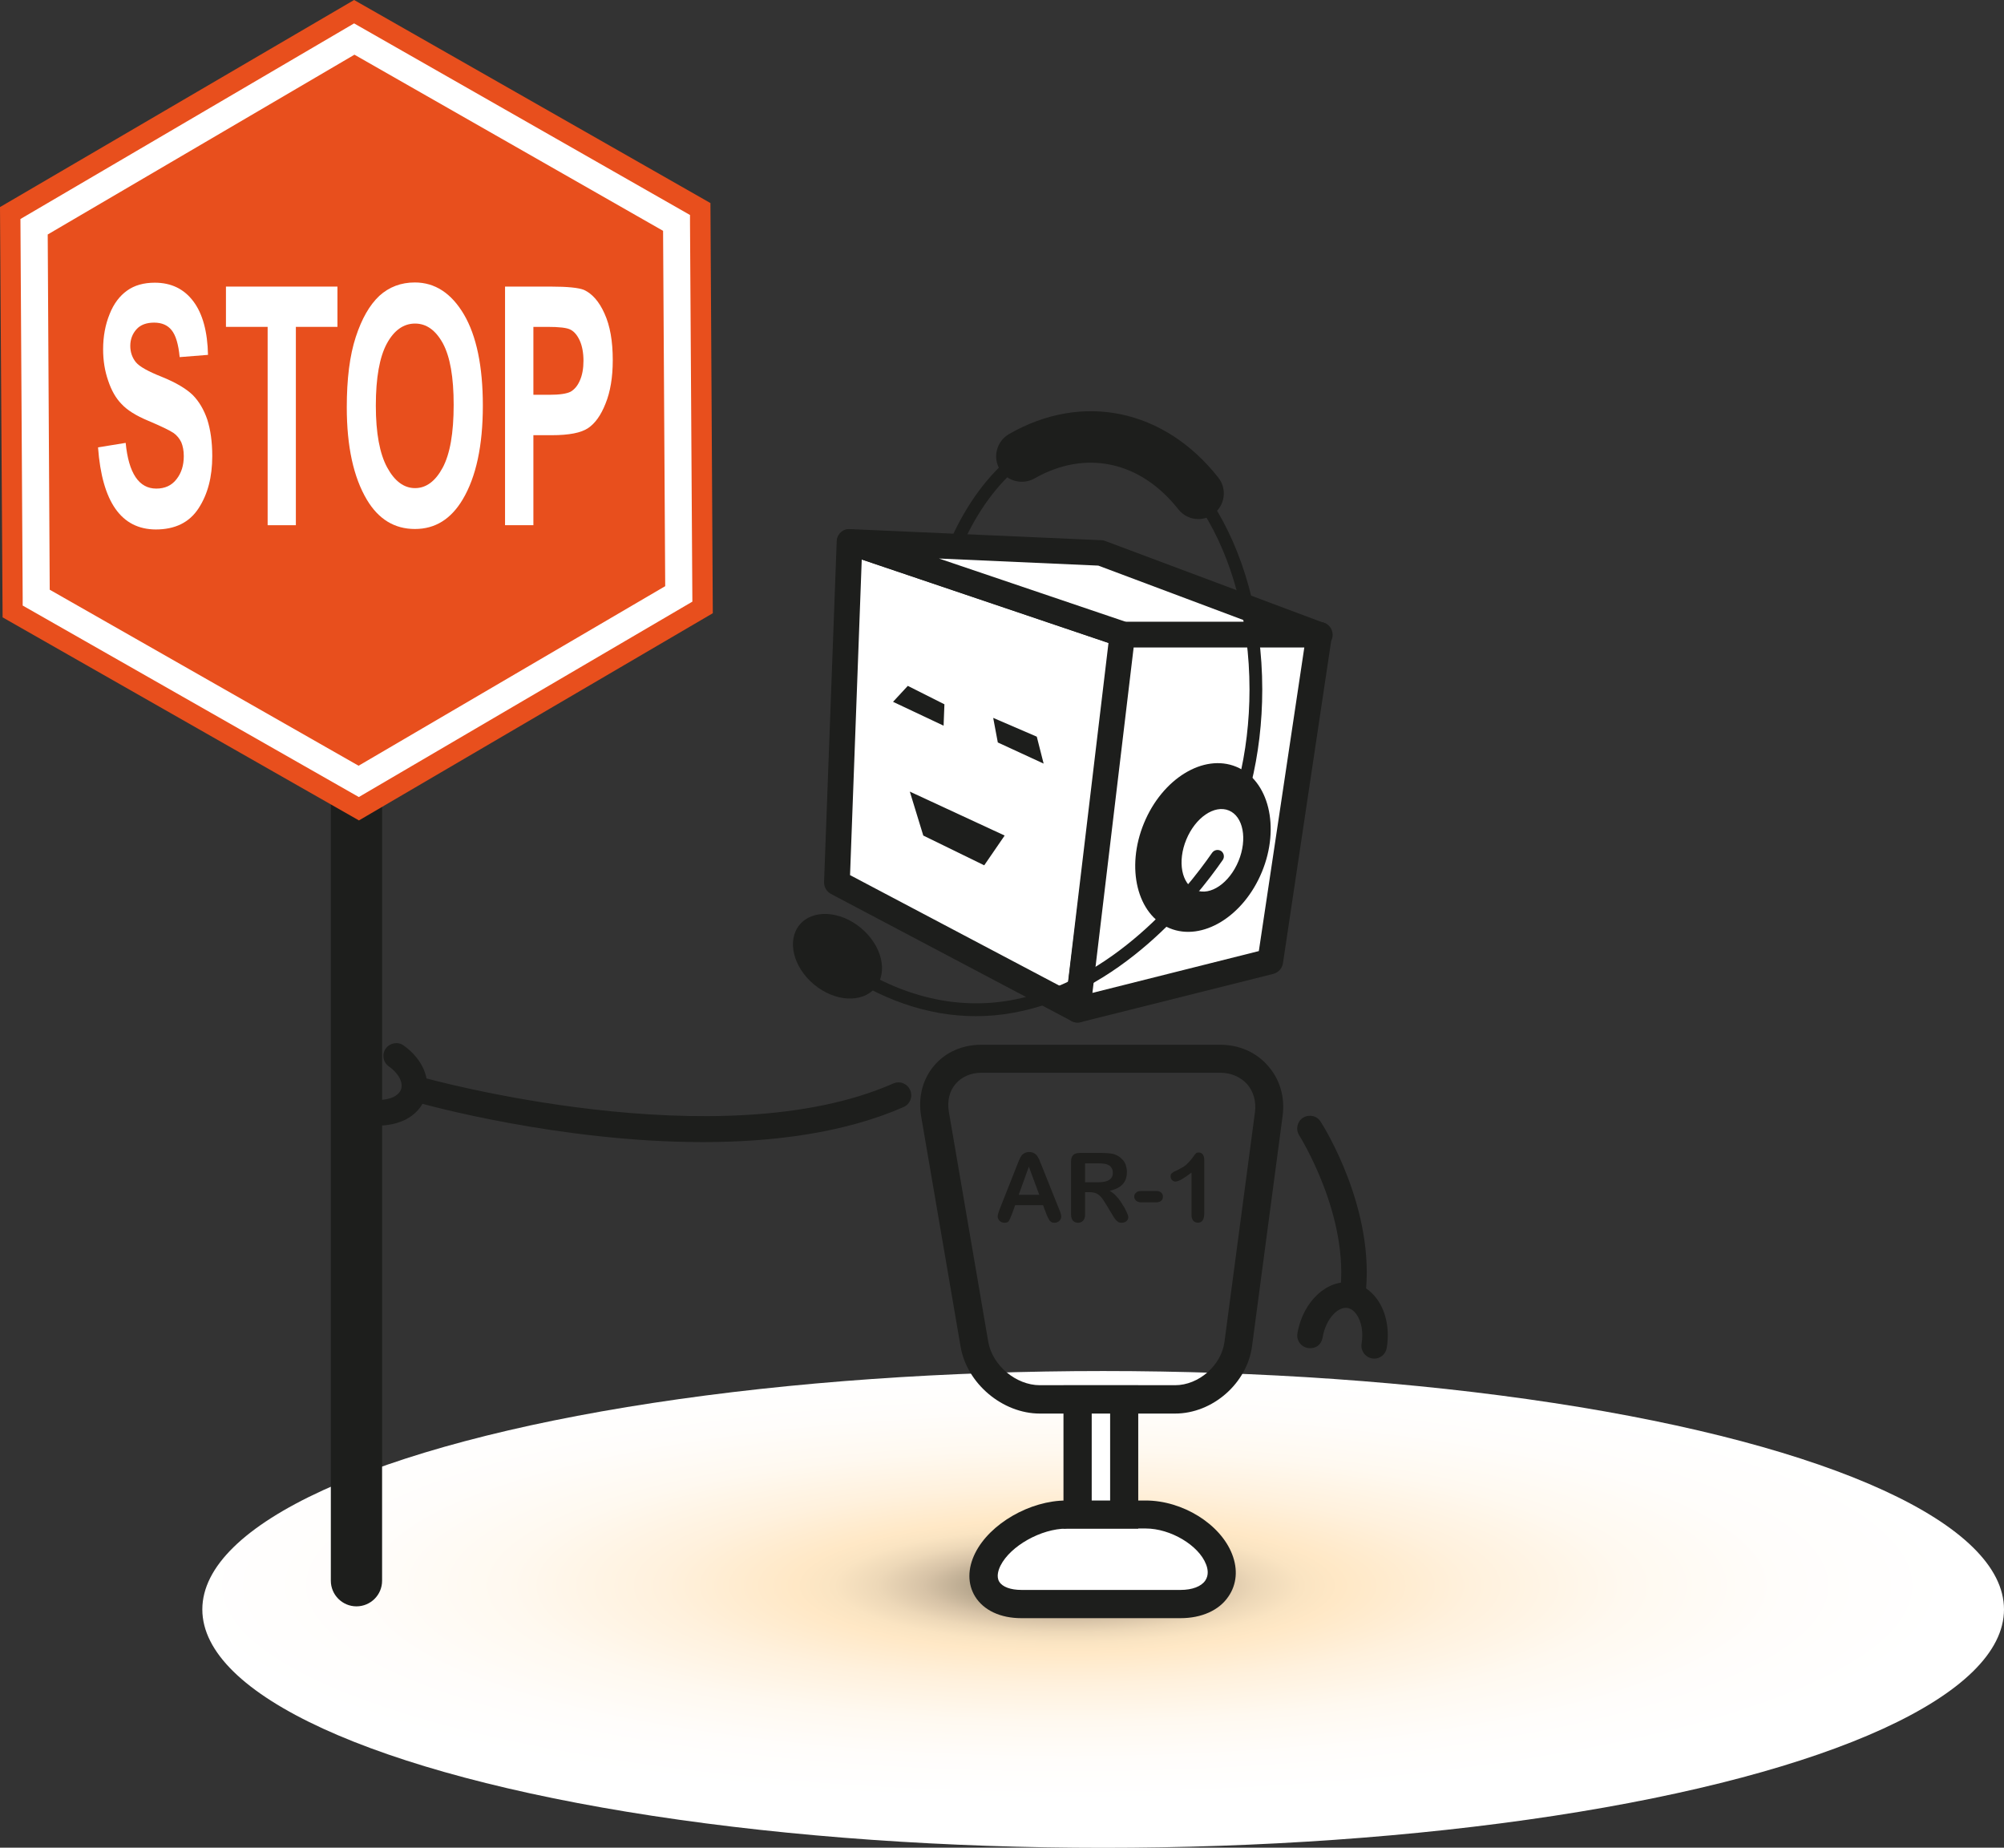 <?xml version="1.0" encoding="utf-8"?>
<!-- Generator: Adobe Illustrator 15.0.2, SVG Export Plug-In . SVG Version: 6.00 Build 0)  -->
<!DOCTYPE svg PUBLIC "-//W3C//DTD SVG 1.1//EN" "http://www.w3.org/Graphics/SVG/1.1/DTD/svg11.dtd">
<svg version="1.1" id="Layer_1" xmlns="http://www.w3.org/2000/svg" xmlns:xlink="http://www.w3.org/1999/xlink" x="0px" y="0px"
	 width="16.967px" height="15.641px" viewBox="96.455 9.054 16.967 15.641" enable-background="new 96.455 9.054 16.967 15.641"
	 xml:space="preserve">
<rect x="96.455" y="9.054" width="16.967" height="15.641" fill="#333333" stroke="none"/>
<g>
	<g>
		<g>
			
				<radialGradient id="SVGID_1_" cx="-1019.125" cy="-463.706" r="18.319" gradientTransform="matrix(0.41 0 0 0.1 523.331 68.847)" gradientUnits="userSpaceOnUse">
				<stop  offset="0" style="stop-color:#5F564A"/>
				<stop  offset="0.054" style="stop-color:#8F826F"/>
				<stop  offset="0.109" style="stop-color:#B7A78E"/>
				<stop  offset="0.162" style="stop-color:#D7C3A7"/>
				<stop  offset="0.214" style="stop-color:#EDD8B8"/>
				<stop  offset="0.263" style="stop-color:#FAE4C2"/>
				<stop  offset="0.307" style="stop-color:#FFE8C6"/>
				<stop  offset="0.456" style="stop-color:#FFF1DD"/>
				<stop  offset="0.631" style="stop-color:#FFF9F0"/>
				<stop  offset="0.811" style="stop-color:#FFFDFB"/>
				<stop  offset="1" style="stop-color:#FFFFFF"/>
			</radialGradient>
			<ellipse fill="url(#SVGID_1_)" cx="105.795" cy="22.678" rx="7.627" ry="2.018"/>
			<g>
				<polygon fill="#FFFFFF" points="105.578,17.602 103.541,16.526 103.649,13.641 105.973,14.427 				"/>
				<path fill="#1D1E1C" d="M105.578,17.71c-0.018,0-0.035-0.004-0.051-0.013l-2.037-1.076c-0.036-0.02-0.059-0.058-0.058-0.1
					l0.107-2.885c0.001-0.034,0.019-0.066,0.047-0.085c0.029-0.019,0.064-0.023,0.097-0.013l2.324,0.786
					c0.048,0.017,0.079,0.065,0.072,0.116l-0.395,3.175c-0.004,0.036-0.025,0.066-0.058,0.083
					C105.613,17.706,105.596,17.71,105.578,17.71z M103.652,16.462l1.839,0.971l0.364-2.932l-2.104-0.711L103.652,16.462z"/>
			</g>
			<polygon fill="#1D1E1C" points="104.444,15.197 104.016,14.995 104.141,14.86 104.451,15.016 			"/>
			<polygon fill="#1D1E1C" points="105.291,15.518 104.903,15.339 104.864,15.131 105.233,15.29 			"/>
			<polygon fill="#1D1E1C" points="104.788,16.379 104.272,16.127 104.158,15.755 104.961,16.127 			"/>
			<g>
				<polygon fill="#FFFFFF" points="105.973,14.427 103.649,13.641 105.776,13.735 107.624,14.427 				"/>
				<path fill="#1D1E1C" d="M107.63,14.536c-0.002,0-0.004,0-0.006,0h-1.651c-0.012,0-0.023-0.002-0.035-0.006l-2.324-0.786
					c-0.051-0.017-0.081-0.069-0.071-0.123c0.01-0.054,0.054-0.091,0.111-0.088l2.127,0.094c0.012,0,0.022,0.003,0.033,0.007
					l1.834,0.687c0.052,0.009,0.09,0.053,0.09,0.107C107.738,14.487,107.69,14.536,107.63,14.536z M105.99,14.319h1.036
					l-1.272-0.477l-1.349-0.06L105.99,14.319z"/>
			</g>
			<g>
				<polygon fill="#FFFFFF" points="107.21,17.193 105.578,17.602 105.957,14.427 107.624,14.427 				"/>
				<path fill="#1D1E1C" d="M105.578,17.71c-0.026,0-0.052-0.01-0.071-0.027c-0.027-0.023-0.04-0.059-0.036-0.094l0.379-3.175
					c0.007-0.055,0.053-0.096,0.107-0.096h1.667c0.031,0,0.062,0.014,0.082,0.038s0.029,0.056,0.025,0.087l-0.414,2.766
					c-0.007,0.043-0.039,0.078-0.081,0.089l-1.632,0.409C105.596,17.709,105.587,17.71,105.578,17.71z M106.053,14.536l-0.349,2.923
					l1.409-0.354l0.385-2.57H106.053z"/>
			</g>
			<path fill="#1D1E1C" d="M102.406,18.722c-1.213,0-2.361-0.319-2.432-0.34c-0.058-0.017-0.091-0.076-0.075-0.134
				c0.017-0.057,0.079-0.089,0.134-0.074c0.025,0.008,2.514,0.699,3.985,0.052c0.056-0.025,0.119,0.001,0.143,0.056
				c0.024,0.055,0,0.118-0.055,0.143C103.602,18.646,102.996,18.722,102.406,18.722z"/>
			<path fill="#1D1E1C" d="M107.908,20.125c-0.005,0-0.009,0-0.014,0c-0.06-0.008-0.102-0.062-0.094-0.121
				c0.084-0.658-0.341-1.332-0.345-1.339c-0.032-0.05-0.018-0.117,0.032-0.149c0.05-0.031,0.117-0.019,0.149,0.033
				c0.02,0.029,0.472,0.745,0.378,1.482C108.009,20.086,107.962,20.125,107.908,20.125z"/>
			
				<ellipse transform="matrix(0.925 0.381 -0.381 0.925 14.21 -39.381)" fill="#1D1E1C" cx="106.601" cy="16.21" rx="0.54" ry="0.739"/>
			<path fill="#1D1E1C" d="M106.725,16.413c-0.01,0-0.019-0.002-0.027-0.007c-0.025-0.015-0.034-0.048-0.02-0.074
				c0.229-0.392,0.356-0.904,0.356-1.441c0-1.171-0.601-2.125-1.338-2.125c-0.429,0-0.836,0.332-1.087,0.888
				c-0.013,0.028-0.043,0.04-0.072,0.027c-0.027-0.012-0.039-0.044-0.027-0.072c0.271-0.596,0.714-0.952,1.187-0.952
				c0.797,0,1.445,1.002,1.445,2.233c0,0.557-0.131,1.088-0.37,1.496C106.762,16.403,106.743,16.413,106.725,16.413z"/>
			
				<path fill="none" stroke="#1D1E1C" stroke-width="0.217" stroke-linecap="round" stroke-linejoin="round" stroke-miterlimit="10" d="
				M106.725,16.359"/>
			<path fill="#1D1E1C" d="M106.601,13.448c-0.063,0-0.127-0.028-0.17-0.083c-0.321-0.408-0.786-0.507-1.217-0.261
				c-0.103,0.058-0.236,0.024-0.296-0.079s-0.024-0.236,0.079-0.296c0.622-0.358,1.316-0.212,1.773,0.368
				c0.074,0.094,0.058,0.23-0.036,0.304C106.696,13.432,106.648,13.448,106.601,13.448z"/>
			
				<ellipse transform="matrix(0.768 0.64 -0.64 0.768 35.029 -62.321)" fill="#1D1E1C" cx="103.541" cy="17.192" rx="0.417" ry="0.311"/>
			
				<ellipse transform="matrix(0.924 0.382 -0.382 0.924 14.332 -39.561)" fill="#FFFFFF" cx="106.719" cy="16.284" rx="0.239" ry="0.365"/>
			<path fill="#1D1E1C" d="M104.717,17.656c-0.407,0-0.812-0.14-1.207-0.419c-0.024-0.018-0.03-0.051-0.013-0.076
				c0.017-0.025,0.051-0.029,0.075-0.013c0.472,0.333,0.957,0.458,1.438,0.374c0.865-0.153,1.483-0.925,1.708-1.25
				c0.018-0.024,0.05-0.03,0.076-0.014c0.024,0.017,0.03,0.051,0.014,0.075c-0.233,0.336-0.874,1.136-1.779,1.295
				C104.925,17.647,104.821,17.656,104.717,17.656z"/>
			<g>
				<path fill="#1E1E1C" d="M105.313,19.328l-0.027-0.072h-0.236l-0.027,0.074c-0.011,0.029-0.02,0.049-0.027,0.061
					c-0.008,0.01-0.021,0.014-0.038,0.014c-0.015,0-0.028-0.006-0.04-0.016c-0.01-0.012-0.016-0.023-0.016-0.037
					c0-0.008,0.001-0.016,0.004-0.023c0.002-0.01,0.006-0.021,0.012-0.037l0.149-0.377c0.004-0.01,0.009-0.023,0.015-0.037
					c0.006-0.016,0.014-0.029,0.02-0.039c0.007-0.01,0.016-0.018,0.027-0.023c0.01-0.006,0.023-0.01,0.039-0.01
					c0.018,0,0.031,0.004,0.041,0.01c0.012,0.006,0.021,0.014,0.027,0.023c0.006,0.01,0.012,0.02,0.018,0.031
					c0.004,0.012,0.01,0.027,0.018,0.045l0.15,0.375c0.012,0.027,0.018,0.049,0.018,0.062s-0.005,0.025-0.016,0.037
					c-0.012,0.01-0.025,0.016-0.041,0.016c-0.01,0-0.018-0.002-0.023-0.004c-0.007-0.004-0.012-0.008-0.018-0.014
					c-0.004-0.006-0.008-0.016-0.014-0.025C105.321,19.348,105.317,19.338,105.313,19.328z M105.08,19.168h0.174l-0.088-0.238
					L105.08,19.168z"/>
				<path fill="#1E1E1C" d="M105.684,19.146h-0.042v0.188c0,0.023-0.005,0.041-0.017,0.053c-0.011,0.012-0.024,0.018-0.042,0.018
					c-0.019,0-0.033-0.006-0.044-0.018c-0.01-0.012-0.016-0.029-0.016-0.053v-0.447c0-0.025,0.006-0.043,0.018-0.055
					s0.029-0.018,0.055-0.018h0.191c0.027,0,0.049,0.002,0.068,0.004c0.018,0.002,0.035,0.006,0.051,0.014
					c0.018,0.008,0.033,0.018,0.047,0.033c0.016,0.014,0.025,0.029,0.033,0.049c0.006,0.02,0.01,0.039,0.01,0.061
					c0,0.043-0.012,0.078-0.036,0.104s-0.062,0.045-0.11,0.055c0.02,0.012,0.04,0.027,0.059,0.049
					c0.02,0.021,0.037,0.045,0.051,0.07c0.016,0.023,0.027,0.045,0.035,0.064c0.009,0.02,0.013,0.033,0.013,0.041
					s-0.003,0.016-0.007,0.023c-0.006,0.008-0.012,0.014-0.021,0.018s-0.019,0.006-0.029,0.006c-0.013,0-0.024-0.002-0.032-0.01
					c-0.01-0.006-0.018-0.014-0.023-0.023c-0.008-0.008-0.016-0.023-0.027-0.041l-0.047-0.078c-0.018-0.029-0.031-0.051-0.045-0.066
					s-0.027-0.025-0.041-0.031S105.703,19.146,105.684,19.146z M105.75,18.902h-0.108v0.16h0.105c0.028,0,0.052-0.002,0.071-0.008
					c0.02-0.004,0.033-0.014,0.043-0.025c0.012-0.012,0.016-0.027,0.016-0.047c0-0.018-0.004-0.031-0.012-0.043
					c-0.008-0.014-0.02-0.021-0.034-0.027S105.791,18.902,105.75,18.902z"/>
				<path fill="#1E1E1C" d="M106.242,19.232h-0.125c-0.019,0-0.033-0.006-0.043-0.014c-0.01-0.01-0.016-0.02-0.016-0.035
					c0-0.014,0.006-0.025,0.016-0.033c0.01-0.01,0.023-0.014,0.043-0.014h0.125c0.02,0,0.035,0.004,0.045,0.014
					c0.009,0.008,0.014,0.02,0.014,0.033c0,0.016-0.004,0.025-0.014,0.035C106.278,19.227,106.262,19.232,106.242,19.232z"/>
				<path fill="#1E1E1C" d="M106.543,19.34V18.98c-0.066,0.051-0.111,0.076-0.135,0.076c-0.012,0-0.021-0.004-0.029-0.012
					c-0.01-0.01-0.013-0.02-0.013-0.031c0-0.014,0.003-0.023,0.013-0.029c0.008-0.008,0.023-0.016,0.045-0.025
					c0.031-0.016,0.057-0.029,0.076-0.047s0.035-0.035,0.051-0.057c0.015-0.02,0.023-0.033,0.029-0.037
					c0.004-0.006,0.013-0.008,0.025-0.008c0.014,0,0.025,0.006,0.033,0.016c0.008,0.012,0.013,0.027,0.013,0.045v0.453
					c0,0.055-0.019,0.08-0.054,0.08c-0.017,0-0.029-0.006-0.039-0.016C106.549,19.377,106.543,19.361,106.543,19.34z"/>
			</g>
			<path fill="#1D1E1C" d="M106.404,21.02h-1.145c-0.316,0-0.618-0.254-0.671-0.566l-0.334-1.95
				c-0.027-0.159,0.011-0.311,0.108-0.427s0.24-0.179,0.402-0.179h2.021c0.161,0,0.305,0.063,0.405,0.178
				c0.102,0.115,0.146,0.267,0.124,0.427l-0.258,1.943C107.016,20.762,106.723,21.02,106.404,21.02z M104.765,18.135
				c-0.09,0-0.168,0.034-0.22,0.095c-0.052,0.061-0.071,0.143-0.057,0.232l0.334,1.95c0.034,0.199,0.234,0.368,0.437,0.368h1.145
				c0.2,0,0.392-0.168,0.418-0.367l0.258-1.943c0.012-0.092-0.012-0.176-0.066-0.238c-0.056-0.062-0.136-0.097-0.227-0.097H104.765z
				"/>
			<g>
				<g>
					<path fill="#FFFFFF" d="M106.777,22.254c-0.081-0.209-0.36-0.379-0.621-0.379h-0.672c-0.261,0-0.56,0.17-0.664,0.379
						s0.022,0.379,0.283,0.379h1.348C106.711,22.633,106.858,22.463,106.777,22.254z"/>
				</g>
				<path fill="#1D1E1C" d="M106.45,22.752h-1.348c-0.176,0-0.318-0.066-0.391-0.183c-0.065-0.106-0.065-0.237,0.001-0.369
					c0.125-0.249,0.464-0.444,0.771-0.444h0.672c0.312,0,0.633,0.199,0.732,0.455c0.05,0.128,0.039,0.255-0.031,0.357
					C106.777,22.686,106.628,22.752,106.45,22.752z M105.484,21.994c-0.213,0-0.474,0.146-0.558,0.313
					c-0.016,0.032-0.038,0.091-0.011,0.136s0.098,0.07,0.188,0.07h1.348c0.097,0,0.175-0.029,0.209-0.08
					c0.031-0.046,0.021-0.1,0.006-0.137c-0.062-0.161-0.301-0.303-0.51-0.303H105.484z"/>
			</g>
			<g>
				<rect x="105.578" y="20.9" fill="#FFFFFF" width="0.395" height="0.975"/>
				<path fill="#1D1E1C" d="M106.092,21.994h-0.633v-1.213h0.633V21.994z M105.698,21.756h0.156V21.02h-0.156V21.756z"/>
			</g>
			<path fill="#1D1E1C" d="M108.09,20.555c-0.006,0-0.012-0.001-0.018-0.002c-0.059-0.01-0.099-0.065-0.089-0.125
				c0.016-0.096-0.001-0.189-0.044-0.249c-0.015-0.021-0.04-0.047-0.076-0.053c-0.004-0.001-0.009-0.001-0.014-0.001
				c-0.075,0-0.17,0.098-0.196,0.251c-0.01,0.06-0.058,0.099-0.125,0.089c-0.059-0.01-0.099-0.066-0.088-0.125
				c0.047-0.274,0.256-0.46,0.458-0.428c0.085,0.014,0.162,0.063,0.217,0.141c0.077,0.107,0.106,0.257,0.081,0.41
				C108.188,20.517,108.142,20.555,108.09,20.555z"/>
			<path fill="#1D1E1C" d="M99.663,18.582c-0.065,0-0.133-0.012-0.199-0.033c-0.057-0.02-0.088-0.081-0.068-0.138
				c0.019-0.057,0.083-0.088,0.137-0.067c0.092,0.03,0.188,0.027,0.254-0.004c0.023-0.012,0.053-0.033,0.064-0.066
				c0.019-0.058-0.023-0.136-0.104-0.193c-0.049-0.034-0.061-0.102-0.026-0.151c0.035-0.048,0.102-0.061,0.151-0.026
				c0.161,0.114,0.234,0.286,0.185,0.437c-0.026,0.083-0.088,0.15-0.173,0.193C99.818,18.565,99.742,18.582,99.663,18.582z"/>
		</g>
		<g>
			<path fill="#1D1E1C" d="M99.473,22.652c-0.119,0-0.217-0.097-0.217-0.217v-7.325c0-0.12,0.098-0.217,0.217-0.217
				s0.217,0.097,0.217,0.217v7.325C99.69,22.556,99.592,22.652,99.473,22.652z"/>
			<g>
				<polygon fill="#E84F1D" points="96.477,14.28 96.455,10.807 99.453,9.054 102.47,10.773 102.49,14.245 99.494,15.999 				"/>
				<path fill="#FFFFFF" d="M99.493,15.801l-2.846-1.621v-0.066l-0.019-3.206l2.825-1.656l2.844,1.622v0.066l0.02,3.207
					L99.493,15.801z M96.876,14.046l2.615,1.49l2.596-1.52l-0.018-3.008l-2.613-1.491l-2.597,1.522L96.876,14.046z"/>
				<g>
					<path fill="#FFFFFF" d="M97.285,12.841l0.234-0.038c0.025,0.258,0.113,0.387,0.259,0.387c0.073,0,0.13-0.026,0.171-0.079
						c0.042-0.053,0.062-0.118,0.062-0.196c0-0.047-0.008-0.085-0.021-0.117c-0.015-0.031-0.037-0.059-0.066-0.079
						s-0.102-0.056-0.216-0.104c-0.103-0.043-0.177-0.09-0.224-0.141c-0.049-0.05-0.086-0.116-0.113-0.197
						c-0.029-0.083-0.043-0.171-0.043-0.266c0-0.11,0.019-0.21,0.055-0.298c0.035-0.089,0.086-0.155,0.148-0.199
						c0.062-0.045,0.142-0.067,0.234-0.067c0.14,0,0.248,0.053,0.327,0.158s0.12,0.257,0.124,0.453l-0.24,0.019
						c-0.01-0.108-0.033-0.185-0.068-0.228c-0.034-0.043-0.084-0.064-0.148-0.064s-0.115,0.018-0.149,0.056
						c-0.034,0.037-0.053,0.085-0.053,0.141c0,0.054,0.017,0.101,0.048,0.139c0.031,0.037,0.105,0.078,0.219,0.123
						c0.121,0.049,0.207,0.101,0.262,0.154c0.053,0.054,0.094,0.123,0.123,0.208c0.027,0.085,0.042,0.188,0.042,0.309
						c0,0.176-0.038,0.323-0.116,0.442c-0.078,0.12-0.199,0.179-0.363,0.179C97.481,13.534,97.319,13.303,97.285,12.841z"/>
					<path fill="#FFFFFF" d="M98.721,13.5v-1.679h-0.353V11.48h0.944v0.341H98.96V13.5H98.721z"/>
					<path fill="#FFFFFF" d="M99.391,12.502c0-0.241,0.025-0.439,0.076-0.595s0.117-0.271,0.2-0.349
						c0.083-0.075,0.183-0.113,0.3-0.113c0.17,0,0.309,0.09,0.416,0.271c0.106,0.181,0.16,0.438,0.16,0.772
						c0,0.338-0.057,0.603-0.17,0.793c-0.1,0.168-0.234,0.251-0.405,0.251c-0.172,0-0.308-0.082-0.407-0.248
						C99.448,13.094,99.391,12.833,99.391,12.502z M99.637,12.488c0,0.233,0.033,0.407,0.096,0.523
						c0.063,0.116,0.142,0.175,0.236,0.175c0.094,0,0.172-0.058,0.234-0.173c0.062-0.116,0.093-0.292,0.093-0.532
						c0-0.234-0.03-0.406-0.091-0.52c-0.061-0.111-0.139-0.168-0.236-0.168s-0.178,0.057-0.239,0.17S99.637,12.251,99.637,12.488z"
						/>
					<path fill="#FFFFFF" d="M100.731,13.5v-2.02h0.387c0.143,0,0.237,0.01,0.281,0.028c0.07,0.032,0.129,0.099,0.174,0.2
						c0.047,0.103,0.07,0.233,0.07,0.395c0,0.146-0.021,0.269-0.061,0.367c-0.039,0.099-0.088,0.168-0.148,0.208
						c-0.059,0.04-0.161,0.06-0.307,0.06h-0.156V13.5H100.731z M100.971,11.821v0.575h0.133c0.089,0,0.148-0.009,0.182-0.026
						c0.031-0.018,0.059-0.049,0.078-0.094c0.021-0.046,0.031-0.103,0.031-0.168c0-0.067-0.011-0.125-0.031-0.17
						c-0.021-0.046-0.047-0.077-0.078-0.093c-0.031-0.017-0.098-0.024-0.197-0.024H100.971z"/>
				</g>
			</g>
		</g>
	</g>
</g>
</svg>
